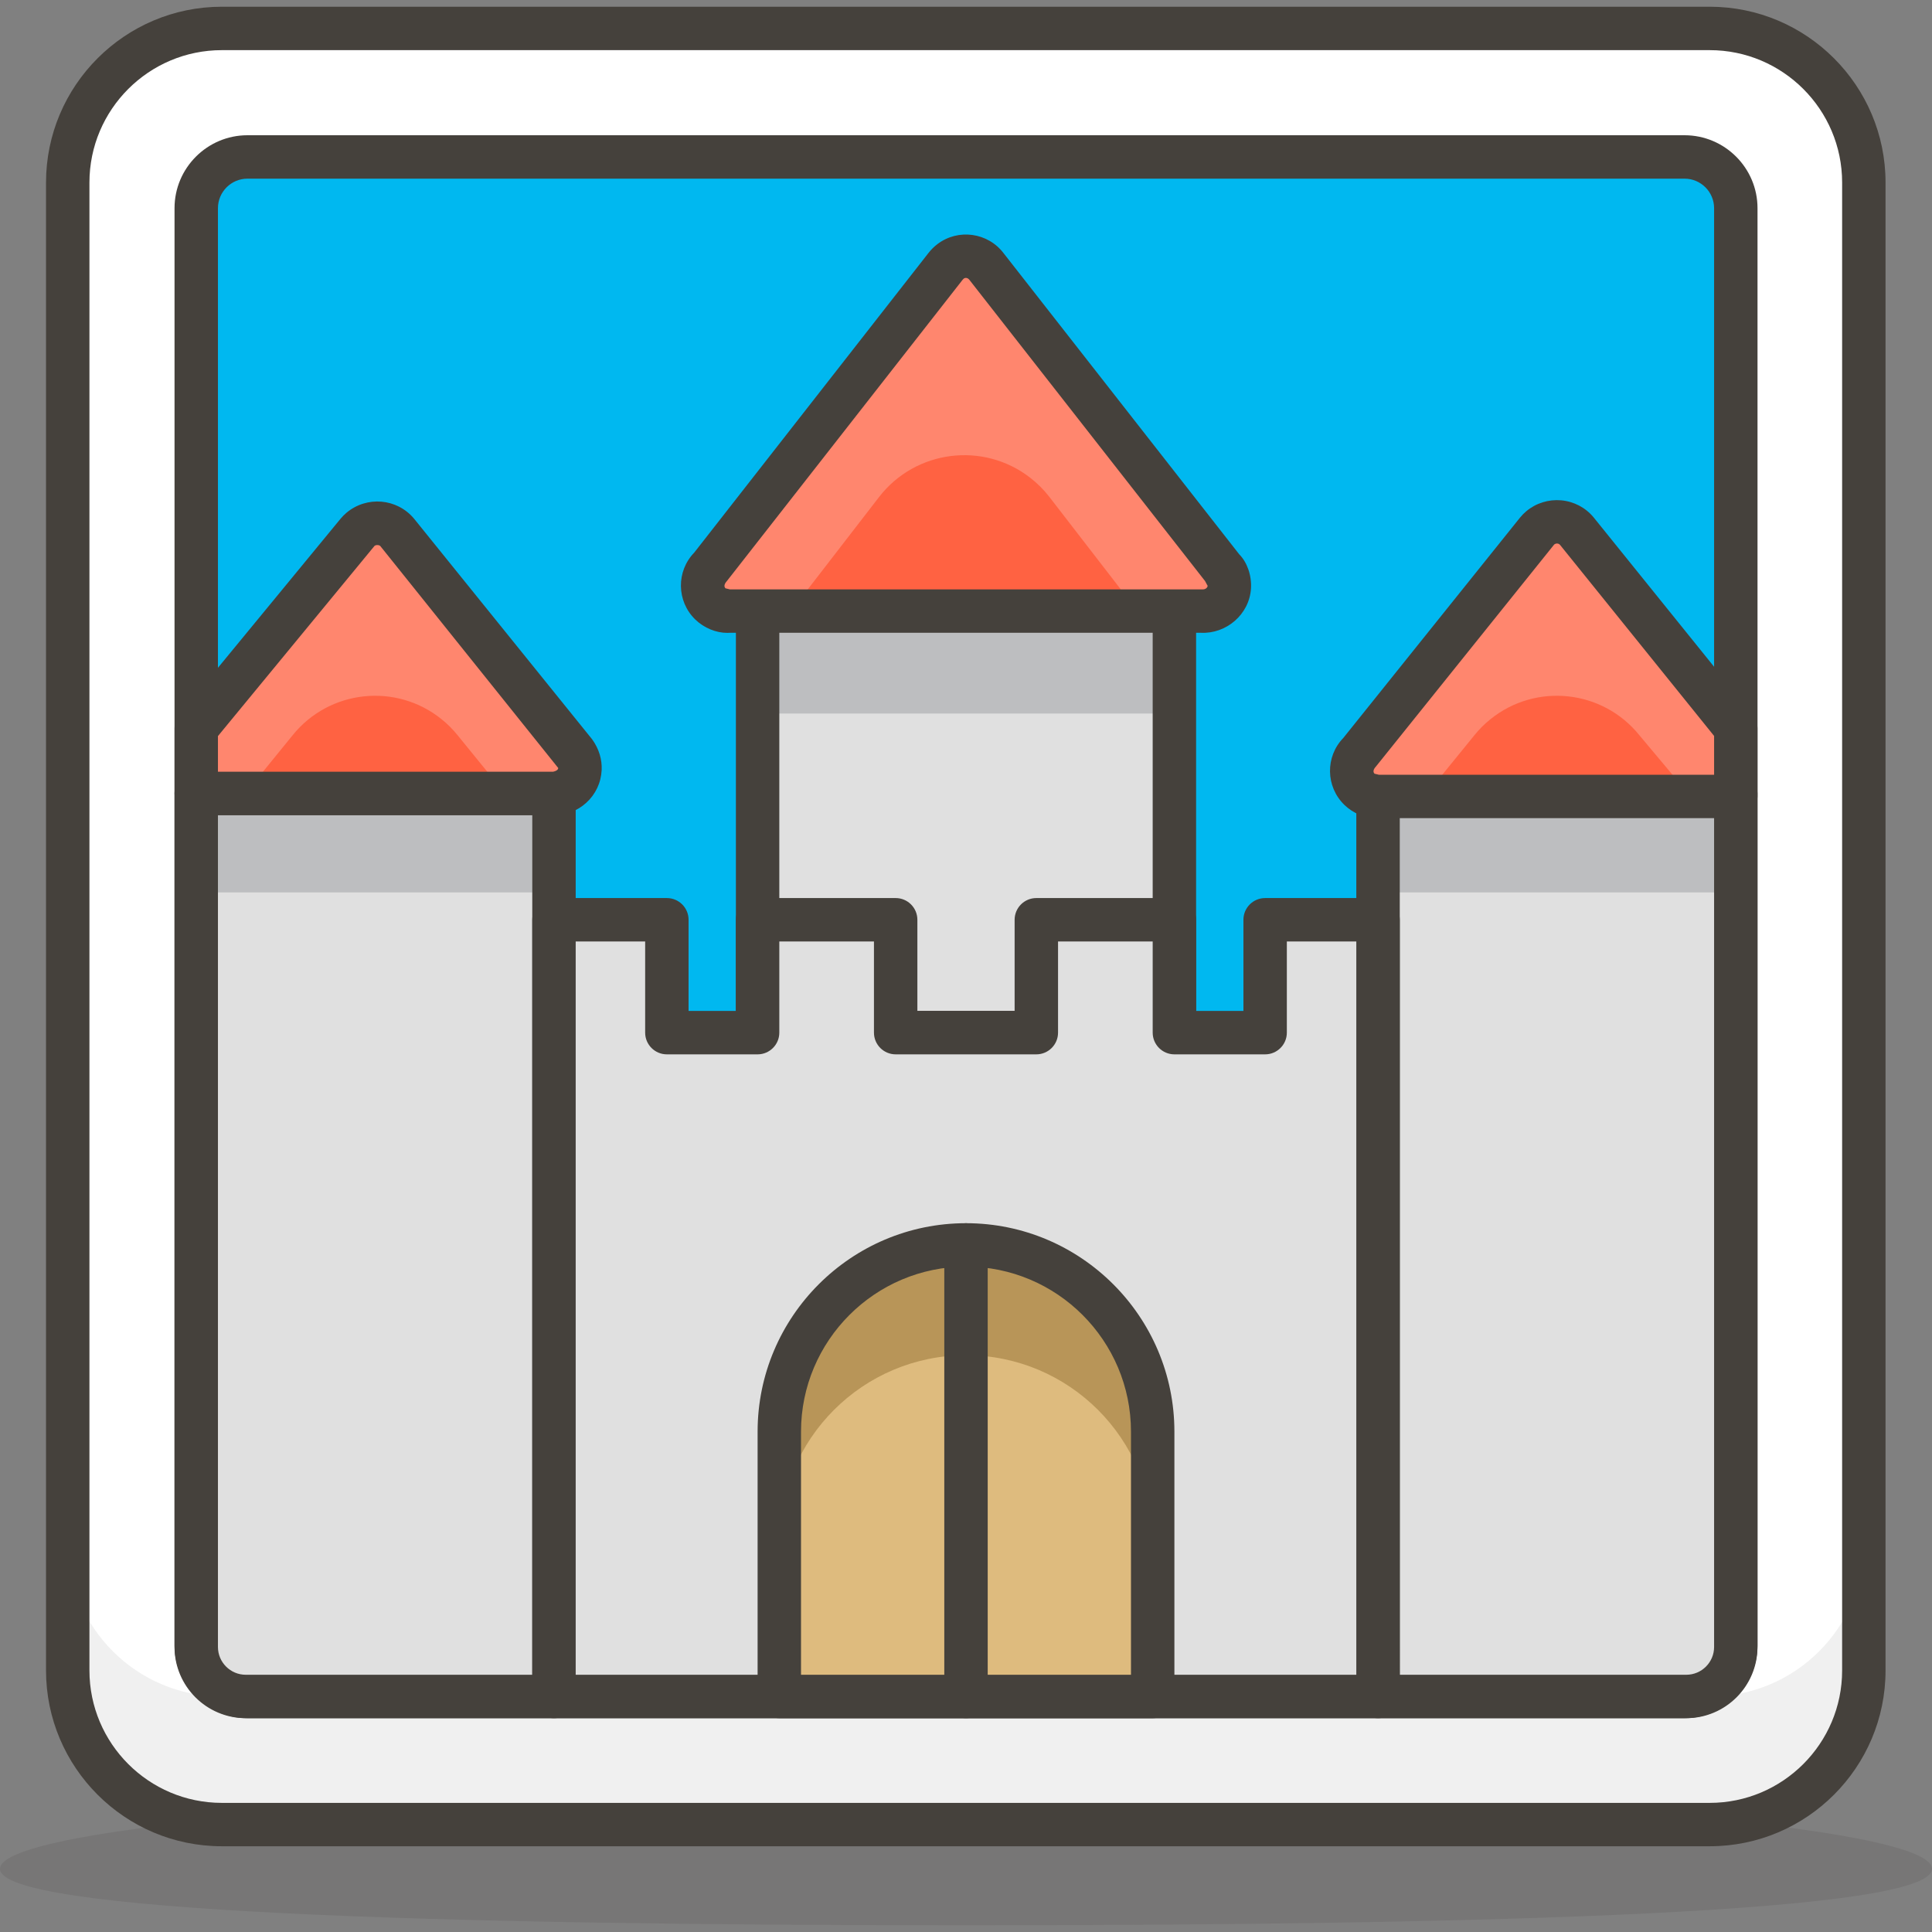 <?xml version="1.0" encoding="iso-8859-1"?>
<!-- Generator: Adobe Illustrator 21.0.0, SVG Export Plug-In . SVG Version: 6.00 Build 0)  -->
<svg xmlns="http://www.w3.org/2000/svg" xmlns:xlink="http://www.w3.org/1999/xlink" version="1.1" id="Capa_1" x="0px" y="0px" viewBox="0 0 44.5 44.5" style="enable-background:new 0 0 44.5 44.5;" xml:space="preserve" width="512" height="512">
<rect x="0" y="0" width="44.5" height="44.5" fill="#808080" stroke="none"/>
<g>
	<path id="_Path__590_" style="opacity:0.15;fill:#45413C;enable-background:new    ;" d="M44.5,43.045c0,1-10,1.3-22.25,1.3   S0,44.035,0,43.045s10-1.81,22.25-1.81S44.5,42.045,44.5,43.045z"/>
	<path id="_Rectangle__191_" style="fill:#FFFFFF;" d="M5.11,0.655h34.27c1.961,0,3.55,1.589,3.55,3.55v34.27   c0,1.961-1.589,3.55-3.55,3.55H5.11c-1.961,0-3.55-1.589-3.55-3.55V4.205C1.56,2.244,3.149,0.655,5.11,0.655z"/>
	<path id="_Path_2_582_" style="fill:#F0F0F0;" d="M39.39,39.075H5.11c-1.961,0-3.55-1.589-3.55-3.55v3   c0,1.961,1.589,3.55,3.55,3.55h34.28c1.961,0,3.55-1.589,3.55-3.55v-3C42.94,37.486,41.351,39.075,39.39,39.075z"/>
	<path style="fill:#45413C;" d="M39.38,42.525H5.11c-2.233,0-4.05-1.816-4.05-4.05V4.205c0-2.233,1.817-4.05,4.05-4.05h34.27   c2.233,0,4.05,1.817,4.05,4.05v34.271C43.43,40.709,41.613,42.525,39.38,42.525z M5.11,1.155c-1.682,0-3.05,1.368-3.05,3.05v34.271   c0,1.682,1.368,3.05,3.05,3.05h34.27c1.682,0,3.05-1.368,3.05-3.05V4.205c0-1.682-1.368-3.05-3.05-3.05H5.11z"/>
	<path id="_Rectangle_3_151_" style="fill:#00B8F0;" d="M5.7,3.615h33.1c0.652,0,1.18,0.528,1.18,1.18v33.1   c0,0.652-0.528,1.18-1.18,1.18H5.7c-0.652,0-1.18-0.528-1.18-1.18v-33.1C4.52,4.143,5.048,3.615,5.7,3.615z"/>
	<path style="fill:#45413C;" d="M38.8,39.575H5.7c-0.926,0-1.68-0.754-1.68-1.68v-33.1c0-0.926,0.754-1.68,1.68-1.68h33.1   c0.927,0,1.681,0.754,1.681,1.68v33.1C40.48,38.821,39.727,39.575,38.8,39.575z M5.7,4.115c-0.375,0-0.68,0.305-0.68,0.68v33.1   c0,0.375,0.305,0.68,0.68,0.68h33.1c0.375,0,0.681-0.305,0.681-0.68v-33.1c0-0.375-0.306-0.68-0.681-0.68H5.7z"/>
	<path id="_Rectangle_5_105_" style="fill:#E0E0E0;" d="M4.52,18.275h8.24l0,0v20.8l0,0h-7.1c-0.63,0-1.14-0.51-1.14-1.14V18.275   L4.52,18.275z"/>
	<rect id="_Rectangle_6_99_" x="4.52" y="18.275" style="fill:#BDBEC0;" width="8.24" height="2.28"/>
	<path style="fill:#45413C;" d="M12.76,39.575h-7.1c-0.904,0-1.64-0.735-1.64-1.64v-19.66c0-0.276,0.224-0.5,0.5-0.5h8.24   c0.276,0,0.5,0.224,0.5,0.5v20.8C13.26,39.351,13.036,39.575,12.76,39.575z M5.02,18.775v19.16c0,0.353,0.287,0.64,0.64,0.64h6.6   v-19.8H5.02z"/>
	<path id="_Rectangle_8_95_" style="fill:#E0E0E0;" d="M31.74,18.275h8.24l0,0v19.66c0,0.63-0.51,1.14-1.14,1.14h-7.1l0,0   C31.74,39.075,31.74,18.275,31.74,18.275z"/>
	<rect id="_Rectangle_9_81_" x="31.74" y="18.275" style="fill:#BDBEC0;" width="8.24" height="2.28"/>
	<path style="fill:#45413C;" d="M38.84,39.575h-7.1c-0.276,0-0.5-0.224-0.5-0.5v-20.8c0-0.276,0.224-0.5,0.5-0.5h8.24   c0.276,0,0.5,0.224,0.5,0.5v19.66C40.48,38.84,39.744,39.575,38.84,39.575z M32.24,38.575h6.6c0.354,0,0.641-0.287,0.641-0.64   v-19.16h-7.24V38.575z"/>
	<rect id="_Rectangle_11_58_" x="17.45" y="14.035" style="fill:#E0E0E0;" width="9.6" height="9.75"/>
	<rect id="_Rectangle_12_54_" x="17.45" y="14.035" style="fill:#BDBEC0;" width="9.6" height="2.4"/>
	<path style="fill:#45413C;" d="M27.05,24.285h-9.6c-0.276,0-0.5-0.224-0.5-0.5v-9.75c0-0.276,0.224-0.5,0.5-0.5h9.6   c0.276,0,0.5,0.224,0.5,0.5v9.75C27.55,24.061,27.326,24.285,27.05,24.285z M17.95,23.285h8.6v-8.75h-8.6V23.285z"/>
	<path id="_Path_3_579_" style="fill:#FF6242;" d="M21.78,6.135l-5.43,6.94c-0.227,0.234-0.222,0.607,0.012,0.834   c0.119,0.116,0.282,0.176,0.448,0.166h10.88c0.325,0.02,0.605-0.227,0.626-0.552c0.01-0.166-0.05-0.329-0.166-0.448l-5.43-6.94   c-0.197-0.26-0.567-0.31-0.827-0.113C21.851,6.054,21.812,6.092,21.78,6.135z"/>
	<path id="_Path_4_574_" style="fill:#FF866E;" d="M16.81,14.035h1.44l2-2.59c0.839-1.082,2.397-1.28,3.479-0.441   c0.165,0.128,0.313,0.276,0.441,0.441l2,2.59h1.45c0.325,0.02,0.605-0.227,0.626-0.552c0.01-0.166-0.05-0.329-0.166-0.448   l-5.36-6.9c-0.197-0.26-0.567-0.31-0.827-0.113c-0.043,0.032-0.081,0.071-0.113,0.113l-5.43,6.94   c-0.204,0.254-0.164,0.625,0.09,0.83C16.545,13.989,16.675,14.035,16.81,14.035z"/>
	<path style="fill:#45413C;" d="M16.752,14.577c-0.258,0-0.533-0.11-0.738-0.308c-0.432-0.42-0.441-1.111-0.023-1.542l5.393-6.898   c0.061-0.079,0.131-0.148,0.209-0.207c0.476-0.362,1.161-0.268,1.524,0.211l5.426,6.934c0.18,0.181,0.29,0.483,0.271,0.789   c-0.038,0.599-0.572,1.048-1.155,1.019L16.81,14.575C16.791,14.576,16.771,14.577,16.752,14.577z M16.711,13.551   c0.012,0,0.089,0.024,0.099,0.024h10.88c0.078,0.006,0.123-0.041,0.126-0.083c-0.012-0.013-0.049-0.095-0.06-0.109l-5.43-6.94   c-0.036-0.045-0.092-0.055-0.131-0.023c-0.001,0.001-0.021,0.021-0.022,0.023l-5.43,6.94   C16.674,13.459,16.675,13.516,16.711,13.551L16.711,13.551z M21.78,6.135h0.01H21.78z"/>
	<g>
		<polygon id="_Path_6_527_" style="fill:#E0E0E0;" points="29.14,21.185 29.14,23.785 27.05,23.785 27.05,21.185 23.87,21.185     23.87,23.785 20.63,23.785 20.63,21.185 17.45,21.185 17.45,23.785 15.36,23.785 15.36,21.185 12.76,21.185 12.76,39.075     31.74,39.075 31.74,21.185   "/>
		<path style="fill:#45413C;" d="M31.74,39.575H12.76c-0.276,0-0.5-0.224-0.5-0.5v-17.89c0-0.276,0.224-0.5,0.5-0.5h2.6    c0.276,0,0.5,0.224,0.5,0.5v2.1h1.09v-2.1c0-0.276,0.224-0.5,0.5-0.5h3.18c0.276,0,0.5,0.224,0.5,0.5v2.1h2.24v-2.1    c0-0.276,0.224-0.5,0.5-0.5h3.18c0.276,0,0.5,0.224,0.5,0.5v2.1h1.09v-2.1c0-0.276,0.224-0.5,0.5-0.5h2.601    c0.276,0,0.5,0.224,0.5,0.5v17.89C32.24,39.351,32.017,39.575,31.74,39.575z M13.26,38.575h17.98v-16.89H29.64v2.1    c0,0.276-0.224,0.5-0.5,0.5h-2.09c-0.276,0-0.5-0.224-0.5-0.5v-2.1h-2.18v2.1c0,0.276-0.224,0.5-0.5,0.5h-3.24    c-0.276,0-0.5-0.224-0.5-0.5v-2.1h-2.18v2.1c0,0.276-0.224,0.5-0.5,0.5h-2.09c-0.276,0-0.5-0.224-0.5-0.5v-2.1h-1.6V38.575z"/>
	</g>
	<path style="fill:#DEBB7E;" d="M22.25,28.675c-2.375,0-4.3,1.925-4.3,4.3v6.1h8.6v-6.1C26.55,30.6,24.625,28.675,22.25,28.675   L22.25,28.675z"/>
	<path id="_Path_7_504_" style="fill:#B89558;" d="M22.25,28.675c-2.375,0-4.3,1.925-4.3,4.3v2.54c0-2.375,1.925-4.3,4.3-4.3   c2.375,0,4.3,1.925,4.3,4.3c0,0,0,0,0,0v-2.54C26.55,30.6,24.625,28.675,22.25,28.675L22.25,28.675z"/>
	<path style="fill:#45413C;" d="M26.55,39.575h-8.6c-0.276,0-0.5-0.224-0.5-0.5v-6.1c0-2.647,2.153-4.801,4.8-4.801   s4.8,2.153,4.8,4.801v6.1C27.05,39.351,26.826,39.575,26.55,39.575z M18.45,38.575h7.6v-5.6c0-2.096-1.704-3.801-3.8-3.801   c-2.095,0-3.8,1.705-3.8,3.801V38.575z"/>
	<path id="_Path_8_477_" style="fill:#FF6242;" d="M4.52,18.275h8.22c0.325,0.016,0.602-0.236,0.618-0.561   c0.006-0.132-0.032-0.261-0.108-0.369l-4.1-5.08c-0.213-0.254-0.591-0.288-0.845-0.075c-0.027,0.023-0.052,0.048-0.075,0.075   l-3.71,4.51V18.275z"/>
	<path id="_Path_9_444_" style="fill:#FF866E;" d="M6.74,16.935c0.845-1.049,2.382-1.215,3.431-0.369   c0.136,0.109,0.26,0.233,0.369,0.369l1.09,1.34h1.11c0.325,0.016,0.602-0.236,0.618-0.561c0.006-0.132-0.032-0.261-0.108-0.369   l-4.1-5.08c-0.213-0.254-0.591-0.288-0.845-0.075c-0.027,0.023-0.052,0.048-0.075,0.075l-3.71,4.51v1.5h1.13L6.74,16.935z"/>
	<path style="fill:#45413C;" d="M12.77,18.776c-0.018,0-0.036,0-0.053-0.001l-8.196,0c-0.276,0-0.5-0.224-0.5-0.5v-1.5   c0-0.116,0.04-0.228,0.114-0.318l3.71-4.51c0.043-0.051,0.088-0.096,0.136-0.137c0.469-0.393,1.163-0.331,1.553,0.133l4.106,5.087   c0.159,0.222,0.229,0.464,0.218,0.707c-0.014,0.291-0.14,0.559-0.355,0.754C13.299,18.676,13.041,18.776,12.77,18.776z    M5.02,17.775h7.72c0.063-0.011,0.116-0.042,0.118-0.085l-4.097-5.111c-0.023-0.028-0.099-0.035-0.135-0.005L5.02,16.954V17.775z"/>
	<path id="_Path_11_378_" style="fill:#FF6242;" d="M39.98,16.775l-3.66-4.54c-0.213-0.254-0.591-0.288-0.845-0.075   c-0.027,0.023-0.052,0.048-0.075,0.075l-4.1,5.11c-0.227,0.234-0.222,0.607,0.012,0.834c0.119,0.116,0.282,0.176,0.448,0.166h8.22   V16.775z"/>
	<path id="_Path_12_353_" style="fill:#FF866E;" d="M37.76,16.935c-0.845-1.049-2.382-1.215-3.431-0.369   c-0.136,0.109-0.26,0.233-0.369,0.369l-1.09,1.34h-1.11c-0.325,0.02-0.605-0.227-0.626-0.552c-0.01-0.166,0.05-0.329,0.166-0.448   l4.1-5.08c0.213-0.254,0.591-0.288,0.845-0.075c0.027,0.023,0.052,0.048,0.075,0.075l3.66,4.54v1.5h-1.13L37.76,16.935z"/>
	<path style="fill:#45413C;" d="M31.702,18.847c-0.258,0-0.532-0.11-0.737-0.308c-0.432-0.42-0.442-1.111-0.024-1.542l4.07-5.075   c0.047-0.057,0.094-0.105,0.146-0.148c0.222-0.186,0.51-0.275,0.8-0.25c0.293,0.026,0.558,0.164,0.746,0.389l3.667,4.547   c0.071,0.089,0.11,0.2,0.11,0.314v1.57c0,0.276-0.224,0.5-0.5,0.5H31.76C31.74,18.846,31.722,18.847,31.702,18.847z M31.66,17.821   c0.013,0,0.09,0.024,0.1,0.024h7.721v-0.894l-3.55-4.402c-0.029-0.035-0.093-0.042-0.135-0.005l-4.106,5.114   C31.624,17.729,31.625,17.786,31.66,17.821L31.66,17.821z"/>
	<path style="fill:#45413C;" d="M22.25,39.575c-0.276,0-0.5-0.224-0.5-0.5v-10.4c0-0.276,0.224-0.5,0.5-0.5s0.5,0.224,0.5,0.5v10.4   C22.75,39.351,22.526,39.575,22.25,39.575z"/>
</g>















</svg>
